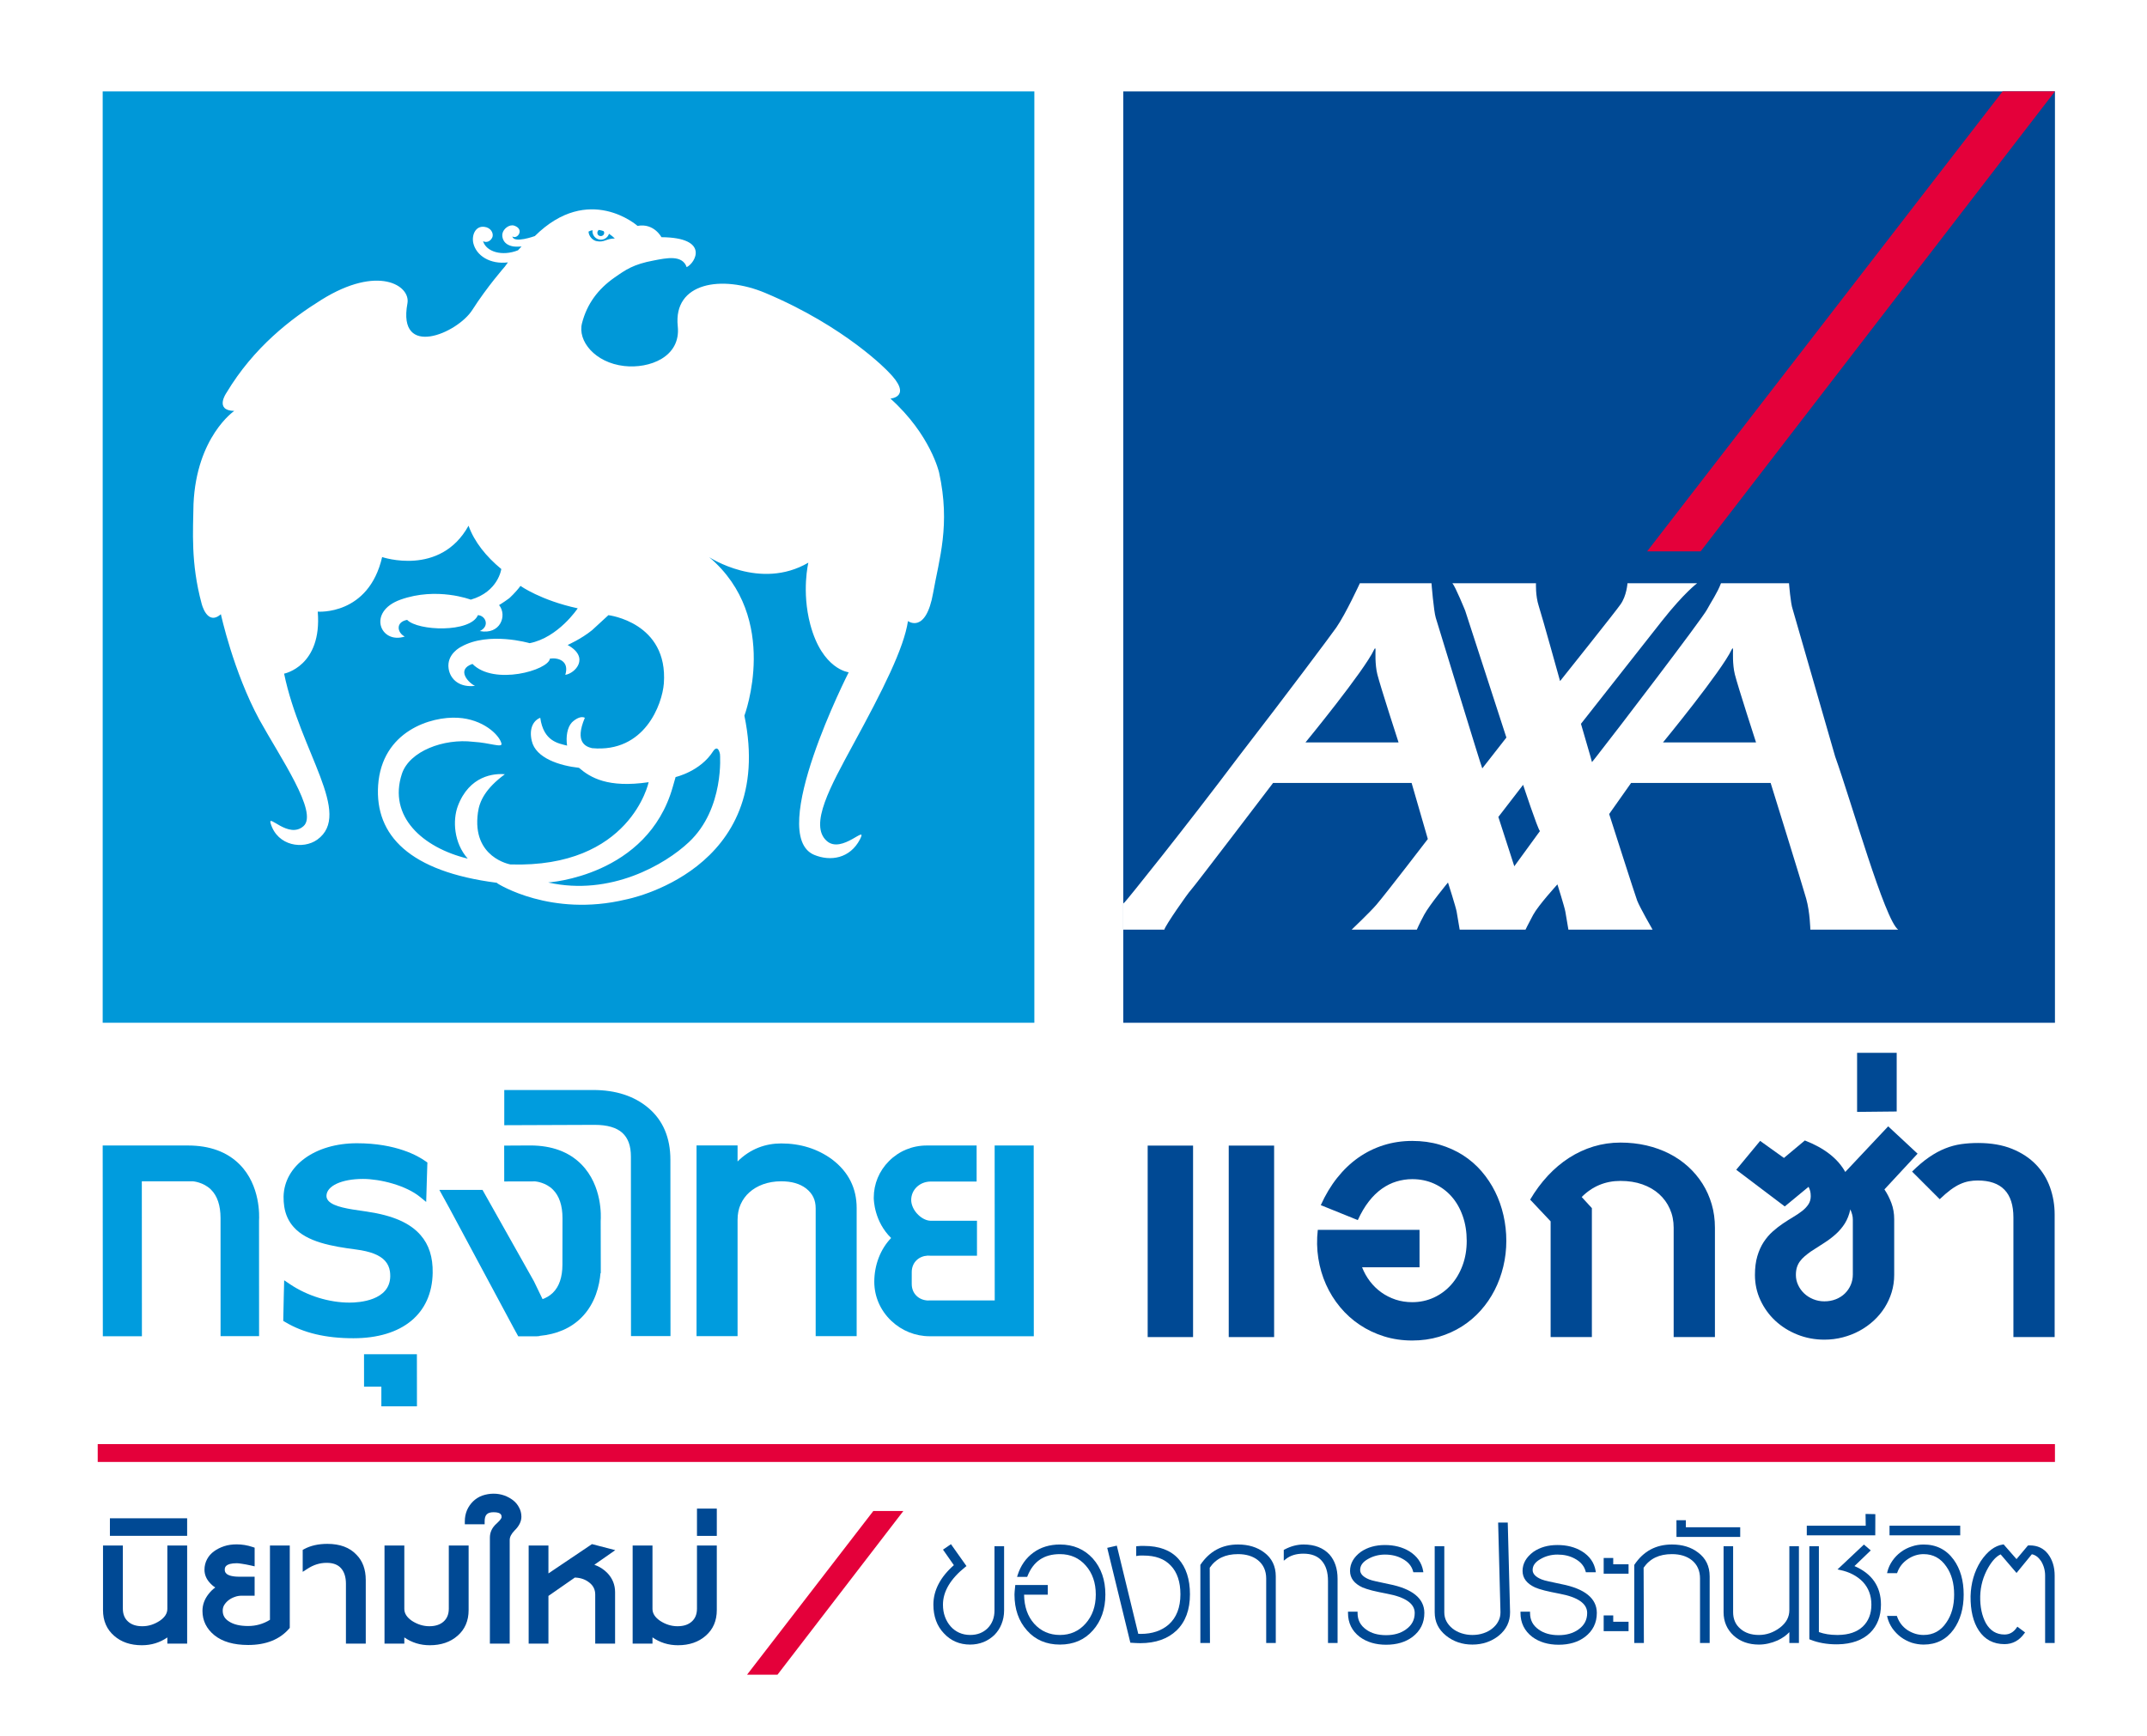 <?xml version="1.0" encoding="utf-8"?>
<!-- Generator: Adobe Illustrator 16.0.0, SVG Export Plug-In . SVG Version: 6.00 Build 0)  -->
<!DOCTYPE svg PUBLIC "-//W3C//DTD SVG 1.1//EN" "http://www.w3.org/Graphics/SVG/1.1/DTD/svg11.dtd">
<svg version="1.1" id="Layer_1" xmlns="http://www.w3.org/2000/svg" xmlns:xlink="http://www.w3.org/1999/xlink" x="0px" y="0px"
	 width="363.221px" height="293.729px" viewBox="0 0 363.221 293.729" enable-background="new 0 0 363.221 293.729"
	 xml:space="preserve">
<g>
	<rect fill="#FFFFFF" width="363.221" height="293.729"/>
	<path fill="#004994" d="M194.16,226.266v-32.404h7.679v32.404H194.16z M207.873,226.266v-32.404h7.677v32.404H207.873z"/>
	<path fill="#004994" d="M254.833,209.982c0,1.486-0.17,2.939-0.512,4.352c-0.339,1.412-0.826,2.744-1.467,3.992
		c-0.638,1.248-1.422,2.393-2.354,3.438c-0.932,1.045-1.988,1.941-3.166,2.691c-1.178,0.748-2.475,1.334-3.885,1.758
		c-1.412,0.42-2.921,0.633-4.528,0.633c-1.7,0-3.297-0.236-4.79-0.705c-1.494-0.469-2.866-1.123-4.117-1.961
		c-1.248-0.838-2.353-1.838-3.313-2.998c-0.96-1.16-1.753-2.434-2.374-3.822c-0.619-1.389-1.055-2.863-1.301-4.432
		c-0.245-1.564-0.274-3.168-0.087-4.807h17.211v6.33h-9.72c0.34,0.865,0.785,1.66,1.334,2.381c0.552,0.721,1.19,1.342,1.917,1.863
		c0.726,0.521,1.529,0.926,2.407,1.225c0.88,0.291,1.824,0.439,2.832,0.439c1.314,0,2.533-0.266,3.658-0.785
		c1.125-0.521,2.098-1.242,2.919-2.162c0.819-0.92,1.467-2.014,1.935-3.281c0.469-1.264,0.702-2.646,0.702-4.148
		c0-1.521-0.225-2.93-0.677-4.209c-0.452-1.285-1.082-2.387-1.897-3.307c-0.814-0.92-1.791-1.639-2.92-2.154
		c-1.129-0.514-2.368-0.775-3.719-0.775c-0.912,0-1.804,0.135-2.673,0.4c-0.867,0.26-1.693,0.674-2.477,1.229
		c-0.788,0.559-1.521,1.271-2.198,2.146c-0.681,0.873-1.301,1.924-1.865,3.156l-6.262-2.531c0.778-1.727,1.695-3.262,2.763-4.607
		c1.067-1.348,2.255-2.484,3.57-3.414c1.311-0.922,2.736-1.631,4.271-2.117c1.535-0.486,3.16-0.729,4.871-0.729
		c1.664,0,3.216,0.213,4.65,0.641c1.437,0.432,2.746,1.02,3.929,1.773c1.185,0.76,2.231,1.666,3.141,2.719
		c0.907,1.055,1.673,2.205,2.296,3.457c0.621,1.246,1.091,2.58,1.413,3.99C254.672,207.063,254.833,208.506,254.833,209.982z"/>
	<path fill="#004994" d="M290.124,226.266h-6.98V207.75c0-1.15-0.213-2.205-0.643-3.174c-0.427-0.967-1.031-1.799-1.809-2.502
		c-0.781-0.705-1.724-1.252-2.832-1.648c-1.108-0.393-2.348-0.586-3.717-0.586c-2.555,0-4.741,0.906-6.558,2.723l1.722,1.881v21.822
		h-6.978V206.68l-3.465-3.676c0.879-1.49,1.872-2.832,2.979-4.027c1.109-1.195,2.313-2.209,3.607-3.043
		c1.295-0.832,2.673-1.471,4.13-1.916c1.462-0.443,2.981-0.666,4.564-0.666c1.536,0,2.996,0.162,4.385,0.482
		c1.39,0.322,2.675,0.785,3.861,1.387c1.185,0.609,2.25,1.338,3.198,2.197c0.951,0.865,1.762,1.83,2.436,2.895
		c0.673,1.066,1.192,2.227,1.555,3.473c0.366,1.25,0.545,2.57,0.545,3.965V226.266z"/>
	<path fill="#004994" d="M318.799,201.279c0.471,0.693,0.863,1.463,1.18,2.305c0.315,0.846,0.474,1.75,0.474,2.725v9.441
		c0,1.008-0.143,1.979-0.421,2.91c-0.284,0.932-0.681,1.805-1.195,2.619c-0.517,0.813-1.135,1.553-1.857,2.217
		c-0.72,0.66-1.517,1.23-2.392,1.705c-0.871,0.477-1.811,0.844-2.822,1.107c-1.006,0.264-2.051,0.395-3.127,0.395
		c-1.619,0-3.142-0.289-4.571-0.861c-1.432-0.572-2.675-1.357-3.737-2.346c-1.061-0.992-1.898-2.154-2.514-3.484
		c-0.617-1.328-0.921-2.75-0.921-4.262c0-1.207,0.133-2.268,0.404-3.174c0.267-0.908,0.625-1.701,1.07-2.383
		c0.446-0.68,0.95-1.271,1.513-1.775c0.561-0.502,1.14-0.953,1.731-1.354c0.593-0.398,1.169-0.766,1.732-1.1
		c0.562-0.332,1.068-0.672,1.513-1.018c0.444-0.348,0.804-0.721,1.072-1.125c0.269-0.406,0.404-0.871,0.404-1.402
		c0-0.324-0.034-0.615-0.096-0.865c-0.065-0.252-0.156-0.492-0.274-0.715l-4.024,3.322l-8.211-6.207l4.043-4.885l4.027,2.883
		l3.536-2.955c1.663,0.645,3.063,1.414,4.199,2.305c1.137,0.889,2.018,1.9,2.639,3.023l7.262-7.721l4.973,4.627L318.799,201.279z
		 M306.335,211.795c-0.375,0.268-0.718,0.537-1.028,0.799c-0.311,0.266-0.578,0.551-0.8,0.854c-0.224,0.305-0.395,0.645-0.511,1.01
		c-0.114,0.369-0.174,0.803-0.174,1.293c0,0.598,0.124,1.166,0.378,1.705c0.25,0.539,0.594,1.016,1.026,1.426
		c0.437,0.412,0.945,0.734,1.531,0.973c0.586,0.24,1.212,0.363,1.881,0.363c0.703,0,1.352-0.119,1.943-0.354s1.099-0.557,1.52-0.967
		c0.423-0.41,0.753-0.891,0.994-1.441c0.239-0.551,0.36-1.143,0.36-1.775v-9.283c0-0.293-0.036-0.574-0.106-0.846
		c-0.069-0.268-0.176-0.566-0.316-0.895c-0.199,0.916-0.509,1.703-0.923,2.367c-0.415,0.662-0.918,1.256-1.504,1.791
		c-0.585,0.535-1.242,1.031-1.967,1.496C307.912,210.775,307.144,211.266,306.335,211.795z"/>
	<path fill="#004994" d="M314.176,188.159v-9.995h6.7v9.926L314.176,188.159z"/>
	<path fill="#004994" d="M347.599,226.266h-6.978v-20.24c0-4.17-2.018-6.258-6.048-6.258c-0.505,0-0.998,0.045-1.476,0.133
		c-0.482,0.086-0.977,0.246-1.489,0.475c-0.509,0.227-1.043,0.553-1.608,0.967c-0.563,0.418-1.177,0.947-1.846,1.59l-4.676-4.674
		c1.008-0.996,1.968-1.811,2.882-2.436c0.915-0.627,1.821-1.121,2.718-1.477c0.895-0.359,1.799-0.602,2.709-0.732
		c0.906-0.129,1.858-0.193,2.854-0.193c2.217,0,4.134,0.334,5.759,0.994c1.625,0.662,2.967,1.547,4.035,2.656
		c1.067,1.105,1.86,2.393,2.384,3.861c0.52,1.463,0.779,2.992,0.779,4.584V226.266z"/>
	<rect x="16.531" y="244.377" fill="#E4003A" width="331.117" height="3.021"/>
	<g>
		<rect x="190.031" y="15.465" fill="#004994" width="157.617" height="157.613"/>
		<g>
			<g>
				<g>
					<g>
						<polygon fill="#E4003A" points="287.708,93.302 347.648,15.463 338.794,15.463 278.654,93.302 						"/>
					</g>
					<g>
						<path fill="#FFFFFF" d="M310.469,128.037c2.748,7.686,8.403,27.686,10.658,29.28h-14.861c0,0-0.055-2.953-0.701-5.244
							c-0.64-2.286-6.017-19.582-6.017-19.582h-23.603l-3.713,5.262c0,0,4.458,13.955,4.734,14.639
							c0.482,1.235,2.611,4.924,2.611,4.924h-14.241c0,0-0.37-2.132-0.512-3.017c-0.107-0.717-1.346-4.641-1.346-4.641
							s-3.232,3.533-4.111,5.172c-0.884,1.64-1.282,2.485-1.282,2.485h-11.142c0,0-0.369-2.132-0.51-3.017
							c-0.109-0.717-1.469-4.958-1.469-4.958s-3.121,3.784-4.009,5.425c-0.881,1.639-1.26,2.55-1.26,2.55h-11.022
							c0,0,3.116-2.961,4.204-4.238c1.832-2.158,8.677-11.095,8.677-11.095l-2.746-9.493h-23.43c0,0-13.356,17.552-13.883,18.093
							c-0.531,0.54-4.426,6.128-4.512,6.732h-6.951v-4.419c0.136-0.134,0.23-0.231,0.278-0.265
							c0.211-0.158,10.125-12.463,19.232-24.596c8.183-10.58,15.861-20.869,16.535-21.852c1.63-2.368,3.979-7.486,3.979-7.486
							h12.116c0,0,0.374,4.708,0.726,5.85c0.318,1.009,7.697,25.221,7.868,25.484l4.078-5.219l-6.97-21.472
							c0,0-1.635-4.039-2.167-4.643h14.144c0,0-0.108,2.076,0.464,3.847c0.574,1.771,3.61,12.713,3.61,12.713
							s9.649-12.093,10.214-12.962c1.057-1.461,1.191-3.598,1.191-3.598h11.786c0,0-2.154,1.576-5.94,6.36
							c-1.272,1.611-13.717,17.431-13.717,17.431s1.087,3.703,1.613,5.547c0.147,0.53,0.245,0.888,0.245,0.925
							c0,0.016,0.276-0.319,0.749-0.925c3.21-4.069,17.823-23.227,18.708-24.866c0.707-1.324,1.763-2.832,2.375-4.472h11.505
							c0,0,0.266,3.435,0.617,4.384L310.469,128.037z M292.967,109.904c-1.687,3.631-11.629,15.731-11.629,15.731h15.74
							c0,0-3.05-9.398-3.583-11.512c-0.422-1.688-0.309-3.857-0.309-4.118C293.185,109.814,293.15,109.5,292.967,109.904z
							 M232.482,109.904c-1.687,3.631-11.625,15.731-11.625,15.731h15.744c0,0-3.053-9.398-3.585-11.512
							c-0.423-1.688-0.311-3.857-0.311-4.118C232.704,109.814,232.667,109.5,232.482,109.904z M256.183,146.594l4.335-5.953
							c-0.401-0.428-2.842-7.829-2.842-7.829l-4.19,5.436L256.183,146.594z"/>
					</g>
				</g>
			</g>
		</g>
	</g>
	<g>
		<rect x="17.373" y="15.463" fill-rule="evenodd" clip-rule="evenodd" fill="#0098D8" width="157.615" height="157.612"/>
		<path fill-rule="evenodd" clip-rule="evenodd" fill="#FFFFFF" d="M143.582,113.766c0,0-13.957,27.399-5.87,30.885
			c2.806,1.177,6.102,0.62,7.782-2.628c1.369-2.692-3.063,2.566-5.624,0.289c-3.059-2.703,0.696-9.35,4.414-16.228
			c5.133-9.417,8.626-16.373,9.324-20.984c0,0,3.02,2.258,4.26-4.784c1.012-5.751,2.954-11.452,1.007-20.34
			c0,0-1.426-6.405-8.232-12.525c0,0,3.905-0.287-0.395-4.578c0,0-7.116-7.567-20.809-13.314c-7.31-3.068-15.562-1.784-14.778,5.645
			c0.556,5.223-4.814,7.216-9.06,6.734c-4.949-0.559-7.933-4.255-7.134-7.263c0.841-3.253,2.701-5.754,5.49-7.704
			c1.885-1.319,3.189-2.25,6.646-2.893c2.094-0.403,4.827-1.014,5.567,1.128c1.455-0.678,3.976-5.006-4.269-5.068
			c0,0-1.26-2.425-4.041-1.913c0,0-8.244-7.325-17.379,1.722c0,0-3.598,1.309-3.794,0.057c0.808,0.583,2.121-1.191,0.328-1.813
			c-0.851-0.289-1.864,0.544-2.012,1.33c-0.123,0.578,0.078,1.924,1.9,2.19c0.449,0.065,1.328,0,1.328,0l-0.598,0.646
			c-2.706,1.065-5.377,0.249-5.909-1.542c0.67,0.352,1.354-0.074,1.596-0.723c0.194-0.663-0.291-1.571-1.36-1.7
			c-1.493-0.215-2.191,1.355-1.888,2.743c0.492,2.126,2.833,3.633,5.861,3.269l-0.522,0.711c0,0-3.016,3.428-5.498,7.325
			c-2.525,3.977-12.729,8.324-10.985-1.093c0.575-3.017-4.955-6.601-14.553-0.61c-5.121,3.187-11.425,7.993-16.071,15.748
			c0,0-2.082,2.978,1.325,3.055c0,0-6.384,4.348-6.892,15.754c-0.07,4.549-0.485,9.971,1.37,16.833c0,0,0.918,3.874,3.262,1.811
			c0,0,2.101,9.696,6.501,17.832c3.52,6.385,10.033,15.764,7.479,18.031c-2.539,2.252-6.125-2.257-5.554-0.43
			c1.177,3.843,5.513,4.404,7.873,2.723c6.055-4.357-2.862-14.814-5.602-28.096c0,0,6.451-1.238,5.691-10.494
			c0,0,8.603,0.702,10.893-9.236c0,0,9.825,3.36,14.617-5.305c0.984,2.745,2.989,5.225,5.541,7.33c0,0-0.5,3.845-5.164,5.184
			c0,0-5.728-2.201-11.889,0c-5.689,2.034-3.427,7.589,0.725,6.242c-1.265-0.621-1.62-2.437,0.397-2.823
			c1.816,1.888,10.697,2.216,11.978-0.799c1.269,0.062,2.083,1.843,0.322,2.695c3.459,0.67,4.68-2.633,3.258-4.399
			c0,0,0.811-0.48,1.729-1.167c0,0,1.076-0.965,1.89-2.078c0,0,3.404,2.438,9.685,3.795c0,0-3.286,4.956-8.135,5.897
			c0,0-6.937-2.033-11.583,0.608c0,0-2.505,1.188-2.123,3.713c0.301,1.909,1.957,3.211,4.461,2.903
			c-1.025-0.451-3.276-2.735-0.429-3.714c3.645,3.703,12.856,1.069,13.107-0.898c1.377-0.208,3.332,0.376,2.599,2.744
			c1.617-0.209,4.252-2.919,0.397-5.049c0,0,2.287-1.01,4.124-2.497l2.774-2.551c0,0,10.141,1.207,9.376,11.571
			c-0.275,3.505-3.238,11.743-12.133,10.94c-1.061-0.249-2.999-0.963-1.232-5.142c-0.672-0.372-1.645,0.242-2.209,0.801
			c-0.744,0.823-1.025,2.347-0.795,3.907c-1.453-0.38-3.975-0.693-4.538-4.708c-1.114,0.426-1.942,1.752-1.437,3.911
			c0.667,2.927,4.734,4.196,7.981,4.553c1.944,1.667,4.891,3.449,11.793,2.435c0,0-3.064,14.553-23.38,13.918
			c0,0-6.564-1.123-5.504-8.762c0.252-1.956,1.295-4.095,4.556-6.5c-1.771-0.167-6.02,0.181-7.969,5.422
			c-0.864,2.362-0.687,6.168,1.69,8.856c-7.684-1.866-13.486-7.166-11.143-14.334c1.264-3.861,7.089-6.034,12.081-5.435
			c2.85,0.165,4.979,1.087,4.767,0.276c-0.382-1.479-3.137-4.116-7.395-4.342c-4.479-0.267-12.831,2.234-13.469,11.424
			c-0.566,8.493,5.344,14.608,20.063,16.497l0.2,0.157c0,0,8.968,5.716,21.635,2.676c0,0,25.522-4.777,20.065-31.108
			c0,0,6.216-16.52-5.954-26.828c0,0,8.607,5.703,16.777,0.933c0,0-1.175,4.825,0.327,10.472
			C139.117,113.311,143.582,113.766,143.582,113.766z M101.307,38.909c0.285,0.042,0.566,0.103,0.813,0.208
			c0.066,0.095,0.092,0.166,0.092,0.278c0,0.323-0.243,0.554-0.571,0.554c-0.346,0-0.583-0.231-0.583-0.554
			C101.057,39.192,101.168,39.011,101.307,38.909z M100.283,38.951c0,0.023-0.042,0.044-0.042,0.044
			c-0.083,0.778,0.479,1.458,1.248,1.559c0.698,0.071,1.349-0.353,1.536-0.997c0.395,0.268,0.738,0.542,0.986,0.798
			c-1.511,0.022-1.746,0.71-3.067,0.455c-0.643-0.109-1.339-0.802-1.38-1.617C99.849,39.046,99.925,39.016,100.283,38.951z
			 M120.677,127.08c0,0,0.754-1.212,1.127,0.532c0,0,0.793,9.234-5.259,14.896c-4.011,3.791-13.286,9.186-23.812,6.828
			c0,0,16.788-1.037,21.078-16.152l0.483-1.69C114.294,131.493,118.496,130.554,120.677,127.08z"/>
	</g>
	<g>
		<g>
			<path fill="#004994" d="M23.999,278.414c-1.911,0-3.492-0.535-4.704-1.609c-1.236-1.078-1.868-2.531-1.868-4.336v-10.932h3.357
				v10.676c0,0.934,0.291,1.662,0.866,2.178c0.578,0.539,1.399,0.807,2.426,0.807c1.035,0,1.998-0.301,2.952-0.922
				c0.857-0.59,1.282-1.246,1.282-2.016v-10.723h3.351v16.604H28.31v-1.047C27.054,277.967,25.607,278.414,23.999,278.414
				L23.999,278.414z"/>
			<rect x="18.594" y="256.932" fill="#004994" width="13.066" height="2.969"/>
			<path fill="#004994" d="M41.985,278.371c-2.439,0-4.367-0.555-5.728-1.662c-1.331-1.09-2.005-2.471-2.005-4.105
				c0-1.041,0.35-1.99,1.03-2.855c0.338-0.434,0.716-0.807,1.136-1.111c-0.357-0.221-0.68-0.508-0.971-0.846
				c-0.564-0.635-0.854-1.361-0.854-2.17c0-0.615,0.146-1.207,0.431-1.75c0.286-0.549,0.694-1.004,1.205-1.367
				c0.476-0.344,1.036-0.633,1.7-0.852c0.637-0.209,1.326-0.309,2.114-0.309c0.919,0,1.823,0.152,2.692,0.445l0.344,0.115v3.158
				l-0.628-0.143c-0.575-0.135-1.081-0.217-1.493-0.283c-0.398-0.066-0.691-0.1-0.875-0.1c-2.056,0-2.056,0.791-2.056,1.084
				c0,0.305,0,1.199,2.516,1.199h2.535v3.213h-2.18c-0.418,0-0.801,0.063-1.186,0.207c-0.407,0.143-0.748,0.33-1.046,0.557
				c-0.289,0.227-0.539,0.502-0.737,0.818c-0.167,0.285-0.249,0.596-0.249,0.943c0,0.795,0.339,1.385,1.066,1.836
				c0.775,0.516,1.865,0.768,3.239,0.768c1.328,0,2.569-0.354,3.687-1.049v-12.576h3.351v13.936l-0.123,0.152
				C47.306,277.453,44.979,278.371,41.985,278.371L41.985,278.371z"/>
			<path fill="#004994" d="M58.524,278.141v-10.133c0-1.115-0.278-2.004-0.825-2.621c-0.533-0.611-1.356-0.918-2.432-0.918
				c-1.145,0-2.209,0.324-3.259,1.012l-0.798,0.512v-3.711l0.27-0.15c1.072-0.578,2.382-0.873,3.903-0.873
				c2.127,0,3.778,0.613,4.925,1.842c1.037,1.037,1.569,2.479,1.569,4.277v10.764H58.524z"/>
			<path fill="#004994" d="M72.706,278.414c-1.596,0-3.038-0.447-4.305-1.322v1.049h-3.352v-16.604h3.352v10.723
				c0,0.77,0.421,1.426,1.29,2.027c0.937,0.604,1.929,0.91,2.941,0.91c1.023,0,1.846-0.268,2.429-0.805
				c0.575-0.518,0.866-1.246,0.866-2.18v-10.676h3.352v10.932c0,1.805-0.627,3.264-1.868,4.338
				C76.195,277.879,74.612,278.414,72.706,278.414L72.706,278.414z"/>
			<path fill="#004994" d="M82.877,278.141v-17.932c0-0.93,0.386-1.734,1.147-2.396c0.814-0.73,0.833-1.025,0.833-1.066
				c0-0.291,0-0.842-1.347-0.842c-1.083,0-1.52,0.449-1.52,1.537v0.506h-3.354v-0.506c0-0.678,0.124-1.303,0.375-1.896
				c0.249-0.564,0.595-1.059,1.032-1.488c0.434-0.416,0.959-0.756,1.557-0.971c0.616-0.209,1.257-0.32,1.91-0.32
				c0.631,0,1.238,0.104,1.816,0.309c0.548,0.203,1.037,0.469,1.459,0.793c0.454,0.354,0.8,0.777,1.035,1.25
				c0.255,0.459,0.389,0.99,0.389,1.553c0,0.795-0.389,1.582-1.164,2.336c-0.546,0.564-0.815,1.084-0.815,1.605v17.529H82.877z"/>
			<path fill="#004994" d="M100.698,278.141v-8.307c0-0.836-0.336-1.514-1.004-2.029c-0.671-0.537-1.494-0.816-2.444-0.844
				l-4.468,3.107v8.072h-3.345v-16.604h3.345v4.723l7.366-4.959l3.94,1.023l-3.538,2.469c0.87,0.309,1.608,0.783,2.212,1.412
				c0.86,0.895,1.295,1.988,1.295,3.238v8.697H100.698z"/>
			<path fill="#004994" d="M114.693,278.414c-1.599,0-3.041-0.447-4.309-1.332v1.059h-3.355v-16.604h3.355v10.723
				c0,0.77,0.418,1.426,1.292,2.027c0.927,0.604,1.918,0.91,2.936,0.91c1.043,0,1.841-0.262,2.434-0.805
				c0.575-0.518,0.865-1.246,0.865-2.18v-10.676h3.354v10.932c0,1.805-0.63,3.264-1.877,4.338
				C118.176,277.879,116.595,278.414,114.693,278.414L114.693,278.414z"/>
			<rect x="117.912" y="255.291" fill="#004994" width="3.354" height="4.619"/>
		</g>
		<g>
			<path fill="#004994" d="M164.121,278.303c-1.783,0-3.276-0.645-4.443-1.912c-1.173-1.229-1.771-2.865-1.771-4.848
				c0-2.4,1.166-4.654,3.465-6.678l-1.838-2.629l1.348-0.924l2.625,3.707l-0.162,0.121c-2.534,2.021-3.817,4.17-3.817,6.402
				c0,0.764,0.112,1.441,0.345,2.072c0.223,0.602,0.542,1.148,0.952,1.611c0.397,0.455,0.884,0.814,1.437,1.064
				c0.564,0.254,1.191,0.385,1.859,0.385c1.227,0,2.2-0.381,2.977-1.15c0.761-0.781,1.146-1.777,1.146-2.99V261.65h1.625v10.885
				c0,0.82-0.148,1.594-0.441,2.309c-0.277,0.695-0.668,1.291-1.197,1.832c-0.537,0.516-1.15,0.92-1.82,1.193
				C165.705,278.154,164.933,278.303,164.121,278.303L164.121,278.303z"/>
			<path fill="#004994" d="M179.315,278.303c-2.294,0-4.167-0.795-5.57-2.391c-1.41-1.572-2.119-3.613-2.119-6.078
				c0-0.217,0.037-0.688,0.116-1.422l0.018-0.193h5.499v1.641h-4.01c0.039,2.074,0.609,3.658,1.696,4.895
				c1.14,1.273,2.609,1.922,4.371,1.922c1.747,0,3.203-0.648,4.331-1.922c1.151-1.285,1.735-2.939,1.735-4.92s-0.572-3.641-1.7-4.91
				c-1.114-1.271-2.576-1.928-4.366-1.928c-2.689,0-4.483,1.213-5.489,3.715l-0.052,0.137h-1.71l0.085-0.279
				c0.503-1.605,1.399-2.904,2.662-3.822c1.256-0.92,2.773-1.379,4.504-1.379c2.281,0,4.142,0.805,5.564,2.371
				c1.41,1.584,2.124,3.629,2.124,6.096c0,2.453-0.714,4.5-2.124,6.078C183.471,277.508,181.599,278.303,179.315,278.303
				L179.315,278.303z"/>
			<path fill="#004994" d="M192.917,278.064c-0.244,0-0.479-0.01-0.7-0.02l-0.988-0.057l-3.913-16.053l1.622-0.373l3.628,14.918
				c0.156,0.014,0.314,0.014,0.457,0.014c1.905,0,3.478-0.537,4.679-1.572c1.326-1.166,1.998-2.898,1.998-5.129
				c0-2.092-0.548-3.729-1.624-4.85c-1.078-1.152-2.6-1.707-4.649-1.707h-0.474c-0.15,0-0.314,0.012-0.482,0.045l-0.251,0.041
				v-1.648l0.181-0.023c0.194-0.025,0.395-0.043,0.594-0.043h0.553c2.551,0,4.504,0.732,5.808,2.184
				c1.304,1.441,1.956,3.467,1.956,6.002c0,2.619-0.758,4.658-2.247,6.104C197.568,277.332,195.5,278.064,192.917,278.064
				L192.917,278.064z"/>
			<path fill="#004994" d="M214.21,278.031v-10.91c0-1.299-0.469-2.346-1.396-3.098c-0.852-0.678-1.985-1.027-3.367-1.027
				c-2.153,0-3.716,0.742-4.79,2.301l0.041,12.734h-1.626v-13.215c1.564-2.332,3.695-3.449,6.375-3.449
				c1.76,0,3.253,0.457,4.437,1.359c1.295,0.963,1.948,2.322,1.948,4.039v11.266H214.21z"/>
			<path fill="#004994" d="M224.665,278.031v-10.502c0-1.477-0.35-2.6-1.059-3.408c-0.688-0.799-1.737-1.203-3.1-1.203
				c-1.217,0-2.218,0.307-2.966,0.908l-0.358,0.283v-1.828l0.119-0.061c1.066-0.57,2.157-0.854,3.24-0.854
				c1.858,0,3.332,0.568,4.379,1.697c0.905,1.035,1.365,2.408,1.365,4.098v10.869H224.665z"/>
			<path fill="#004994" d="M234.493,278.33c-1.762,0-3.266-0.447-4.464-1.334c-1.317-1.012-1.979-2.365-1.979-4.045v-0.217h1.618
				v0.217c0,1.199,0.477,2.113,1.456,2.807c0.86,0.631,1.989,0.951,3.369,0.951c1.333,0,2.456-0.32,3.335-0.951
				c1.012-0.709,1.508-1.625,1.508-2.807c0-1.582-1.572-2.678-4.673-3.256c-1.016-0.191-1.86-0.375-2.537-0.541
				c-0.69-0.18-1.223-0.354-1.614-0.518c-1.41-0.646-2.117-1.586-2.117-2.793c0-1.254,0.62-2.348,1.839-3.24
				c1.12-0.766,2.483-1.148,4.063-1.148c1.572,0,2.957,0.352,4.131,1.059c1.301,0.816,2.086,1.926,2.329,3.301l0.04,0.248h-1.691
				l-0.046-0.158c-0.245-0.914-0.845-1.621-1.843-2.145c-0.832-0.459-1.815-0.688-2.92-0.688c-1.038,0-2.019,0.258-2.911,0.777
				c-0.863,0.498-1.279,1.094-1.279,1.838c0,0.646,0.514,1.186,1.53,1.594c0.261,0.105,0.657,0.215,1.207,0.334
				c0.324,0.066,0.692,0.143,1.12,0.24l1.019,0.219c3.962,0.779,5.984,2.428,5.984,4.877c0,1.68-0.675,3.033-1.999,4.045
				C237.799,277.883,236.3,278.33,234.493,278.33L234.493,278.33z"/>
			<path fill="#004994" d="M249.092,278.303c-1.717,0-3.221-0.514-4.464-1.52c-1.292-1.047-1.911-2.344-1.911-3.955V261.65h1.624
				v11.178c0,0.566,0.119,1.09,0.368,1.543c0.243,0.459,0.589,0.865,1.021,1.213c0.434,0.348,0.936,0.613,1.524,0.805
				c0.597,0.191,1.195,0.287,1.838,0.287c0.678,0,1.283-0.096,1.852-0.287c0.59-0.191,1.081-0.457,1.511-0.805
				c0.436-0.348,0.783-0.754,1.013-1.207c0.253-0.445,0.376-0.967,0.376-1.549l-0.394-15.174h1.626l0.393,15.174
				c0,1.607-0.623,2.904-1.896,3.955C252.317,277.789,250.81,278.303,249.092,278.303L249.092,278.303z"/>
			<path fill="#004994" d="M263.687,278.33c-1.774,0-3.274-0.447-4.47-1.334c-1.315-1.016-1.986-2.371-1.986-4.045v-0.217h1.616
				v0.217c0,1.199,0.476,2.113,1.466,2.807c0.872,0.631,2.001,0.951,3.374,0.951c1.318,0,2.446-0.32,3.333-0.951
				c1.004-0.707,1.491-1.623,1.491-2.807c0-1.582-1.568-2.678-4.663-3.256c-1.009-0.191-1.867-0.375-2.537-0.541
				c-0.714-0.184-1.238-0.355-1.607-0.518c-1.411-0.646-2.123-1.586-2.123-2.793c0-1.25,0.617-2.334,1.842-3.24
				c1.147-0.777,2.467-1.148,4.059-1.148c1.58,0,2.947,0.34,4.134,1.059c1.31,0.809,2.082,1.916,2.324,3.301l0.037,0.248h-1.688
				l-0.041-0.158c-0.246-0.914-0.848-1.621-1.829-2.145c-0.862-0.471-1.817-0.688-2.937-0.688c-1.044,0-2.027,0.258-2.898,0.777
				c-0.879,0.502-1.299,1.102-1.299,1.838c0,0.646,0.518,1.186,1.536,1.594c0.256,0.105,0.659,0.215,1.207,0.334
				c0.314,0.066,0.693,0.143,1.117,0.24l1.018,0.219c3.971,0.779,5.982,2.428,5.982,4.877c0,1.68-0.673,3.033-1.998,4.045
				C266.983,277.883,265.486,278.33,263.687,278.33L263.687,278.33z"/>
			<path fill="#004994" d="M271.304,276.031v-2.664h1.616v1.072h2.593v1.592H271.304z M271.304,266.307v-2.66h1.616v1.068h2.593
				v1.592H271.304z"/>
			<path fill="#004994" d="M287.603,278.031v-10.91c0-1.305-0.463-2.354-1.385-3.098c-0.854-0.678-1.982-1.027-3.361-1.027
				c-2.148,0-3.723,0.742-4.798,2.301l0.047,12.734h-1.623v-13.215c1.55-2.332,3.678-3.449,6.375-3.449
				c1.766,0,3.258,0.459,4.416,1.359c1.303,0.963,1.961,2.314,1.961,4.039v11.266H287.603z"/>
			<polygon fill="#004994" points="283.62,260.088 283.616,257.256 285.208,257.256 285.208,258.449 294.402,258.449 
				294.402,260.088 			"/>
			<path fill="#004994" d="M297.563,278.303c-1.723,0-3.162-0.514-4.279-1.527c-1.134-1.049-1.696-2.375-1.696-3.947V261.65h1.614
				v11.178c0,1.158,0.41,2.102,1.207,2.777c0.788,0.709,1.85,1.07,3.153,1.07c1.275,0,2.476-0.414,3.575-1.248
				c1.064-0.822,1.579-1.791,1.579-2.965V261.65h1.62v16.381h-1.62v-1.834c-0.503,0.543-1.174,1.016-1.981,1.398
				C299.673,278.064,298.604,278.303,297.563,278.303L297.563,278.303z"/>
			<path fill="#004994" d="M310.694,278.262c-1.641,0-3.138-0.273-4.454-0.801l-0.142-0.061v-15.75h1.614v14.535
				c0.901,0.324,1.919,0.49,3.047,0.49h0.231c1.799-0.029,3.154-0.496,4.146-1.418c0.959-0.914,1.458-2.158,1.458-3.715
				c0-1.533-0.488-2.832-1.451-3.861c-0.992-1.012-2.297-1.689-3.873-2.006l-0.407-0.092l4.467-4.207l1.158,0.99l-2.758,2.652
				c2.967,1.275,4.484,3.467,4.484,6.523c0,1.975-0.622,3.582-1.845,4.779c-1.292,1.24-3.113,1.887-5.408,1.939H310.694z"/>
			<polygon fill="#004994" points="305.665,259.814 305.665,258.186 315.635,258.186 315.606,256.197 317.263,256.229 
				317.25,259.814 			"/>
			<path fill="#004994" d="M325.43,278.303c-0.65,0-1.332-0.105-2.019-0.314c-0.688-0.244-1.297-0.557-1.843-0.963
				c-0.508-0.379-0.99-0.871-1.414-1.453c-0.406-0.59-0.683-1.205-0.847-1.855l-0.063-0.27h1.655l0.052,0.143
				c0.331,0.93,0.915,1.697,1.741,2.256c0.851,0.547,1.753,0.83,2.738,0.83c1.624,0,2.913-0.711,3.839-2.098
				c0.892-1.279,1.324-2.83,1.324-4.744c0-1.9-0.443-3.494-1.32-4.738c-0.944-1.391-2.225-2.1-3.843-2.1
				c-0.969,0-1.848,0.285-2.69,0.854c-0.843,0.578-1.414,1.301-1.753,2.229l-0.053,0.139h-1.689l0.063-0.271
				c0.164-0.645,0.441-1.254,0.846-1.836c0.399-0.57,0.862-1.053,1.415-1.461c0.583-0.436,1.183-0.736,1.843-0.947
				c0.632-0.223,1.312-0.334,2.019-0.334c2.142,0,3.843,0.861,5.082,2.564c1.128,1.553,1.693,3.533,1.693,5.902
				c0,2.332-0.565,4.316-1.693,5.902C329.273,277.449,327.572,278.303,325.43,278.303L325.43,278.303z"/>
			<rect x="319.663" y="258.186" fill="#004994" width="11.959" height="1.629"/>
			<path fill="#004994" d="M339.119,278.227c-1.871,0-3.333-0.766-4.345-2.295c-0.966-1.451-1.427-3.412-1.402-5.822
				c0.062-2.193,0.631-4.176,1.71-5.898c1.132-1.697,2.398-2.65,3.766-2.844l0.119-0.018l2.178,2.49l1.936-2.307
				c0.1-0.014,0.199-0.014,0.292-0.014c1.357,0,2.349,0.504,3.073,1.418c0.759,0.975,1.153,2.219,1.153,3.693v11.4h-1.615v-11.4
				c0-0.891-0.232-1.711-0.677-2.441c-0.436-0.656-0.955-1.053-1.568-1.172l-2.59,3.166l-2.689-3.143
				c-0.723,0.324-1.415,1.059-2.098,2.236c-0.853,1.482-1.314,3.113-1.358,4.84c-0.035,1.783,0.288,3.322,0.957,4.563
				c0.743,1.285,1.777,1.92,3.16,1.92c0.835,0,1.51-0.379,2.04-1.148l0.128-0.178l1.304,0.975l-0.125,0.168
				C341.612,277.615,340.482,278.227,339.119,278.227L339.119,278.227z"/>
		</g>
		<g>
			<polygon fill="#E4003A" points="131.533,283.398 152.828,255.695 147.745,255.695 126.384,283.398 			"/>
		</g>
	</g>
	<g>
		<path fill="#009CDE" d="M124.779,206.438c0-0.998,0.177-1.887,0.526-2.652c0.362-0.793,0.844-1.453,1.47-2.012
			c0.639-0.576,1.415-1.031,2.307-1.359c0.931-0.336,1.967-0.51,3.076-0.51c1.769,0,3.152,0.4,4.222,1.215
			c1.114,0.893,1.613,1.939,1.613,3.379v21.604h6.934V204.43c0-3.359-1.388-6.121-4.115-8.197l-0.053-0.043
			c-2.448-1.787-5.342-2.693-8.602-2.693c-2.592,0-5.203,0.877-7.378,3.053v-2.717h-6.941v32.27h6.941V206.438z"/>
		<path fill="#009CDE" d="M40.533,197.043c-2.118-2.121-5.05-3.197-8.73-3.197h-14.43l0.024,32.279h6.612l-0.016-26.219l8.639-0.002
			c0.019,0.002,1.757,0.127,3.044,1.389c1.083,1.059,1.63,2.688,1.634,4.83l0.005,19.982h6.515l-0.008-19.541
			C43.87,205.861,44.093,200.615,40.533,197.043z"/>
		<path fill="#009CDE" d="M62.043,205.027l-0.618-0.09c-2.317-0.328-4.941-0.699-5.854-1.717c-0.232-0.26-0.343-0.547-0.343-0.855
			c0.03-1.684,2.575-2.861,6.183-2.861c2.879,0,7.25,1.074,9.679,3.07l1.009,0.826l0.041-1.307c0.015-0.488,0.038-1.305,0.062-2.141
			c0.034-1.225,0.073-2.5,0.088-2.875l0.016-0.348l-0.284-0.199c-1.284-0.922-4.992-3.064-11.643-3.064
			c-7.072,0-12.289,3.791-12.406,9.021c-0.007,0.584,0.029,1.15,0.11,1.676c0.213,1.379,0.735,2.518,1.585,3.473
			c2.249,2.545,6.458,3.277,10.578,3.811c2.428,0.316,4.036,0.949,4.911,1.938c0.439,0.5,0.706,1.076,0.81,1.768
			c0.037,0.26,0.055,0.545,0.053,0.846c-0.074,4.109-5.284,4.434-6.877,4.434c-3.469,0-7.151-1.141-10.1-3.125l-0.97-0.654
			l-0.063,2.545c-0.012,0.625-0.027,1.338-0.042,1.986c-0.021,0.707-0.032,1.342-0.038,1.721l-0.012,0.621l0.321,0.191
			c3.094,1.85,6.868,2.746,11.541,2.746c8.287,0,13.302-4.131,13.417-11.057c0.046-2.668-0.622-4.764-2.048-6.398
			C69.359,206.947,66.465,205.682,62.043,205.027z"/>
		<polygon fill="#009CDE" points="61.584,229.17 61.588,234.656 64.517,234.656 64.517,237.979 70.538,237.979 70.529,229.17 		"/>
		<path fill="#009CDE" d="M109.685,187.486c-2.384-2.01-5.521-3.031-9.323-3.031H85.309v5.957l14.933-0.057c0.049,0,0.105,0,0.159,0
			h0.241c2.094,0,3.659,0.457,4.647,1.354c0.971,0.889,1.445,2.197,1.445,4.02l0.015,30.373h6.681l-0.016-29.859
			C113.414,192.525,112.16,189.579,109.685,187.486z"/>
		<path fill="#009CDE" d="M154.243,216.857c0,0.154,0.002,0.299,0.002,0.438c0,0.797,0.295,1.51,0.827,2.008
			c0.478,0.461,1.129,0.727,1.856,0.77l0.449-0.012h10.907l-0.013-26.215h6.608l0.017,32.279h-17.619
			c-2.406,0-4.707-0.922-6.479-2.596c-1.862-1.766-2.889-4.123-2.889-6.627c0-2.84,1.054-5.547,2.849-7.402
			c-2.849-2.791-2.938-6.398-2.938-6.824c-0.002-2.33,0.913-4.529,2.577-6.195c1.693-1.699,3.955-2.635,6.37-2.635h8.455l0.001,6.1
			h-7.766c-1.853,0-3.304,1.371-3.304,3.127c0,0.842,0.456,1.803,1.192,2.506c0.627,0.611,1.396,0.984,2.069,1h7.867l0.001,5.916
			h-7.905l-0.449-0.014c-0.728,0.043-1.379,0.311-1.856,0.768c-0.532,0.5-0.827,1.213-0.827,2.01L154.243,216.857z"/>
		<path fill="#009CDE" d="M98.366,197.047c-2.097-2.129-5.011-3.207-8.667-3.207c0,0-3.234,0.021-3.763,0.021h-0.642l0.009,6.072
			l5.241-0.012c0.184,0.016,1.788,0.188,2.993,1.385c1.076,1.072,1.623,2.703,1.623,4.854l-0.012,7.842
			c-0.003,2.115-0.546,3.715-1.615,4.764c-0.559,0.549-1.201,0.883-1.748,1.074l-1.455-3.012l-8.7-15.465h-7.302l1.704,3.098
			c0.118,0.225,10.793,20.133,10.903,20.332l0.077,0.143l0.009,0.006c0.064,0.119,0.153,0.293,0.16,0.301l0.492,0.891h2.021h1.114
			l0.468-0.037l0.014-0.033c2.911-0.275,5.288-1.313,7.063-3.086c2.407-2.404,3.071-5.545,3.234-7.531h0.05v-0.9
			c0.004-0.221,0.001-0.422,0-0.584l-0.016-7.355C101.675,205.896,101.929,200.674,98.366,197.047z"/>
	</g>
</g>
</svg>
